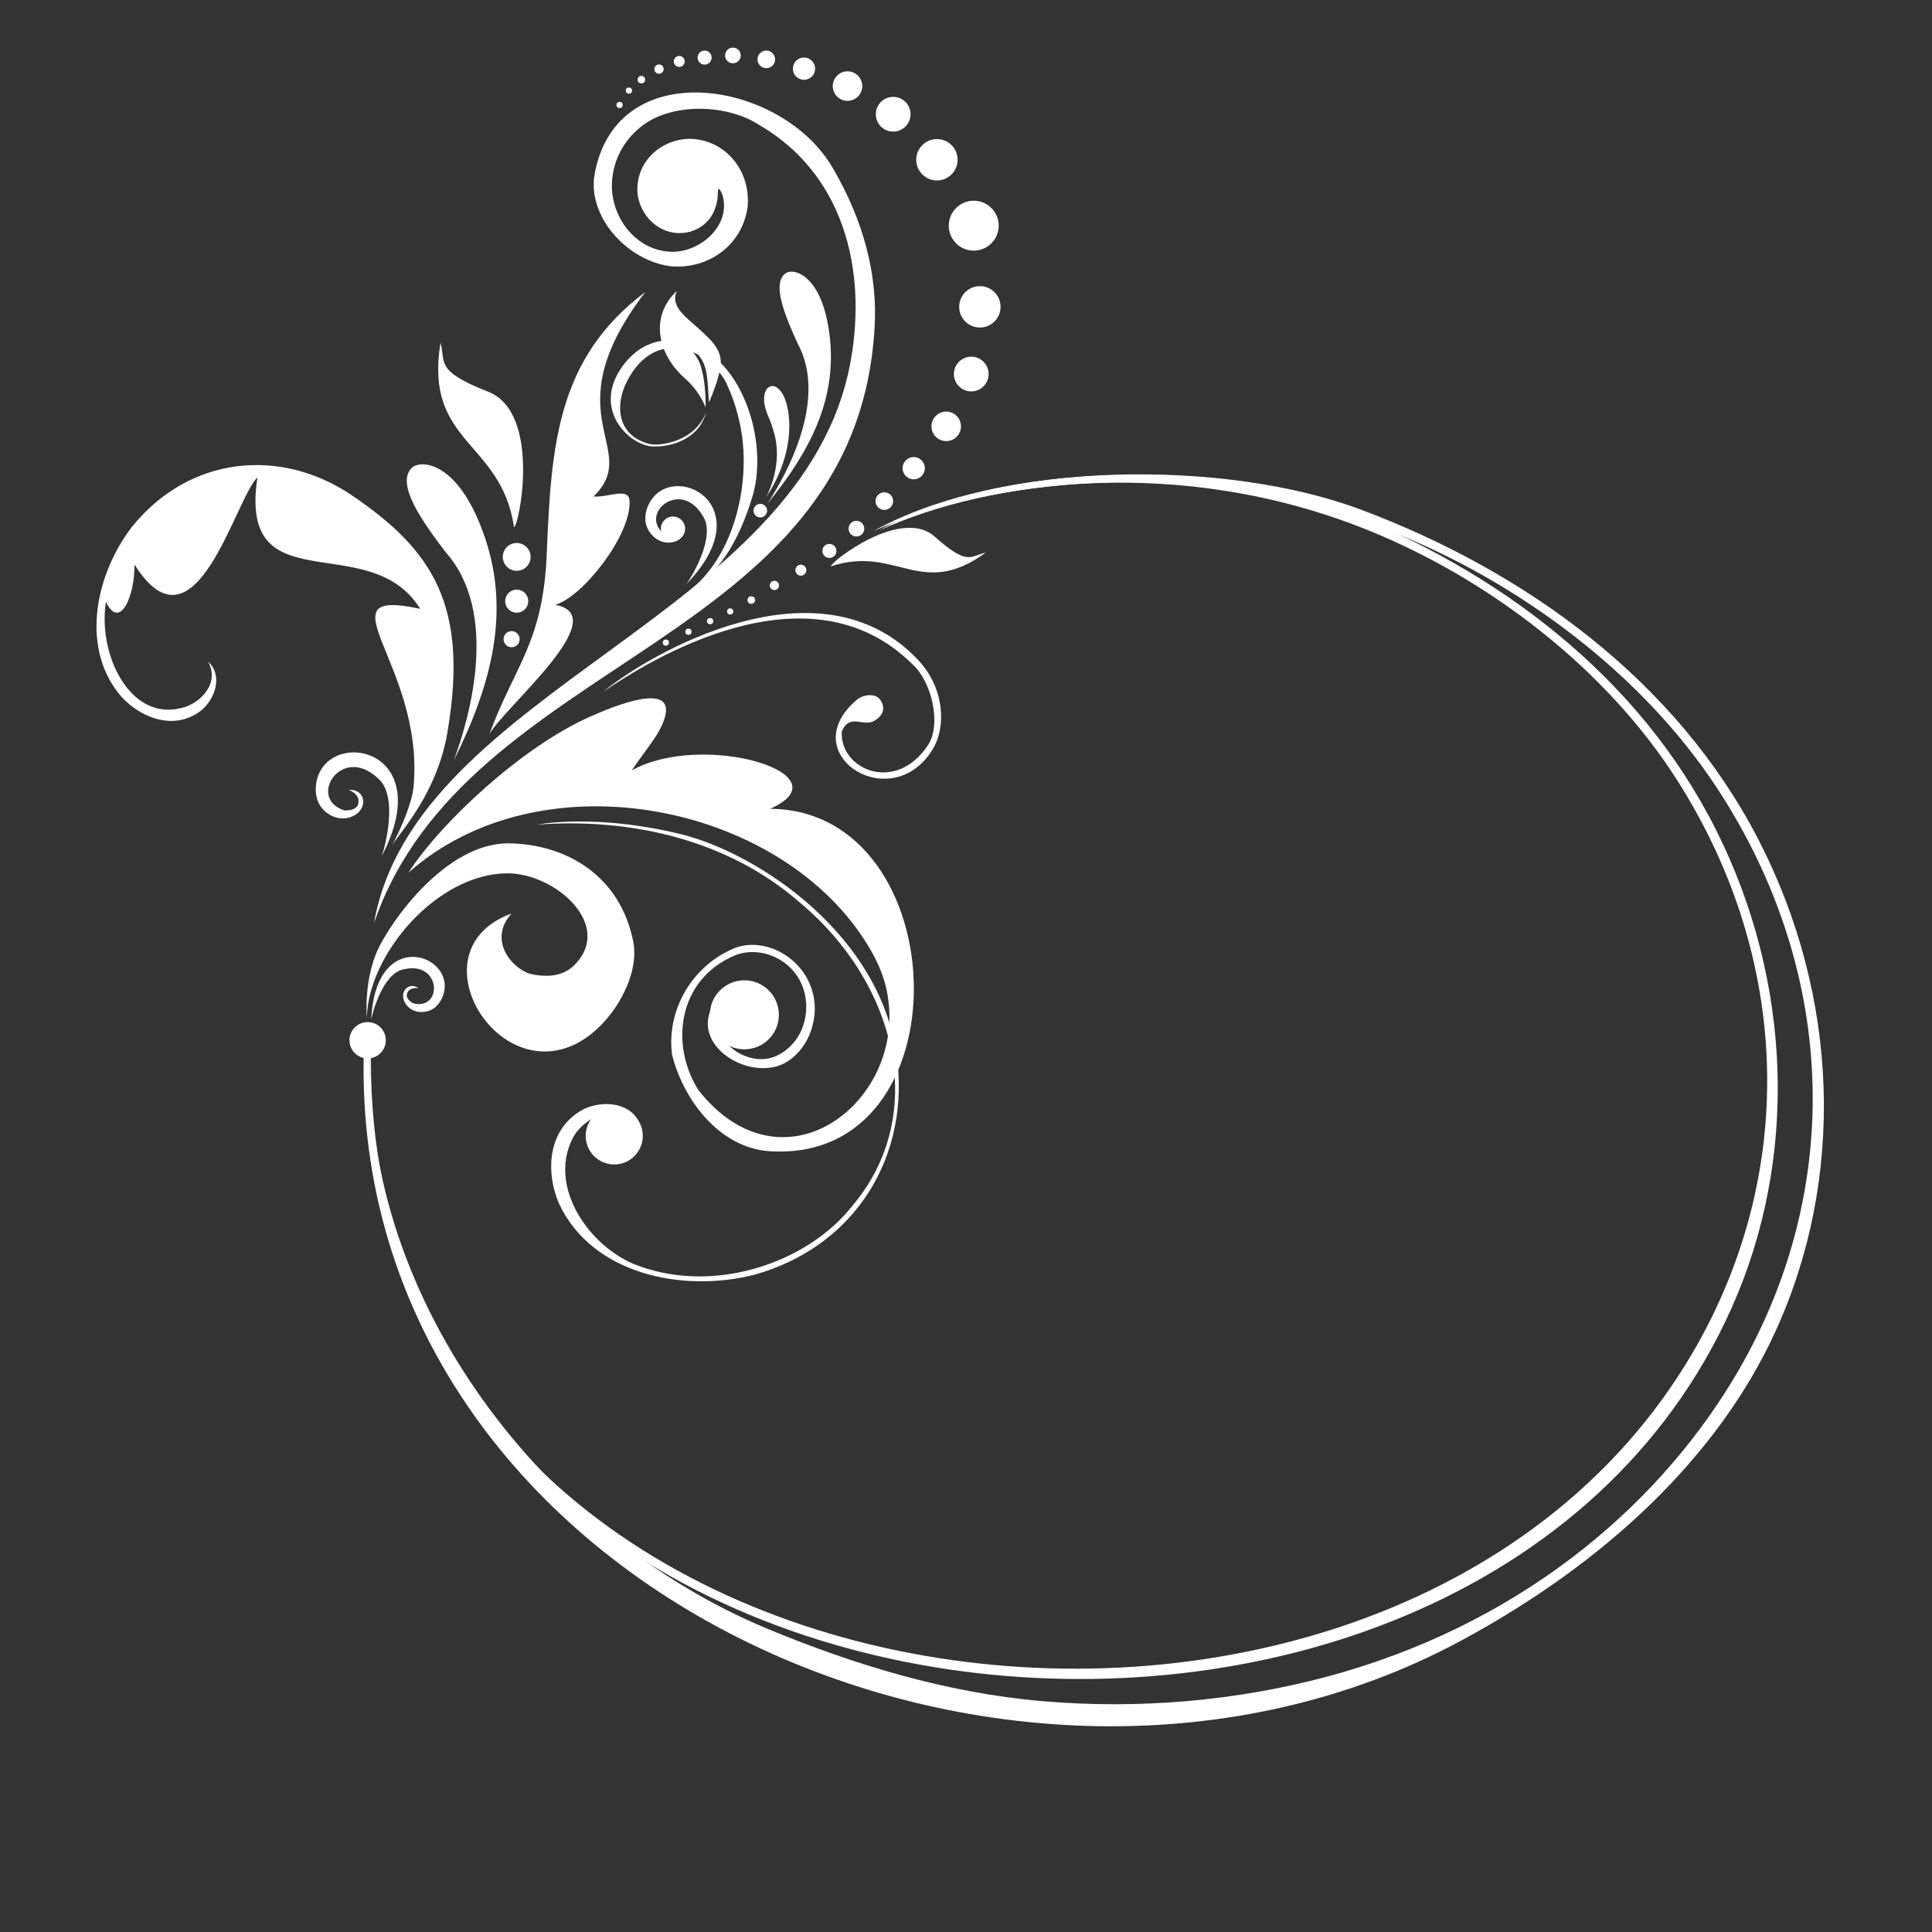 <?xml version="1.0" encoding="utf-8"?>
<!-- Generator: Adobe Illustrator 16.0.0, SVG Export Plug-In . SVG Version: 6.00 Build 0)  -->
<!DOCTYPE svg PUBLIC "-//W3C//DTD SVG 1.1//EN" "http://www.w3.org/Graphics/SVG/1.1/DTD/svg11.dtd">
<svg version="1.1" id="Layer_1" xmlns="http://www.w3.org/2000/svg" xmlns:xlink="http://www.w3.org/1999/xlink" x="0px" y="0px"
	 width="100px" height="100px" viewBox="0 0 100 100" enable-background="new 0 0 100 100" xml:space="preserve">
<rect x="0" y="0" width="100" height="100" fill="#333333" stroke="none"/>
<g>
	<path fill-rule="evenodd" clip-rule="evenodd" fill="#FFFFFF" d="M70.477,26.391c-7.021-2.644-18.645-2.573-25.283,1.104
		c5.99-2.663,16.481-4.036,26.73-0.017c6.632,2.601,13.057,7.37,16.962,13.332c6.364,9.716,6.517,21.181,0.814,30.605
		c-4.136,6.837-11.312,12.777-21.051,15.378c-4.638,1.238-9.677,1.691-14.701,1.258c-5.021-0.434-9.824-1.916-14.249-3.756
		c-11.439-4.759-20.914-16.84-20.541-29.831h-0.33c-0.703,27.71,33.549,42.992,56.797,30.456
		c7.545-4.068,13.313-9.561,16.255-15.969c3.646-7.943,3.329-17.367-0.865-25.495C86.761,35.214,78.977,29.59,70.477,26.391z"/>
	<g>
		<path fill-rule="evenodd" clip-rule="evenodd" fill="#FFFFFF" d="M30.781,8.998c-0.403,2.205,1.68,4.499,3.939,4.784
			c1.956,0.17,3.711-1.1,3.977-3.079c0.169-1.834-1.113-3.477-3.001-3.52c-1.59,0.034-2.885,1.311-2.685,2.938
			c0.217,1.293,1.411,2.218,2.719,1.869c0.959-0.289,1.416-1.086,1.428-2.036c0.011-0.431,0.217,0.067,0.255,0.199
			c0.392,1.507-1.099,2.826-2.508,2.878c-1.828,0.046-3.179-1.577-3.235-3.33c-0.019-1.339,0.638-2.563,1.738-3.312
			c1.555-1.058,4.241-0.993,5.908,0.089c4.31,2.516,5.571,7.401,4.72,12.182c-2.364,13.279-22.548,16.966-24.677,29.113
			c4.802-13.927,24.982-14.234,25.912-30.854c0.151-2.71-0.561-5.486-2.188-8.26C40.436,4.15,31.924,2.754,30.781,8.998z"/>
		<path fill-rule="evenodd" clip-rule="evenodd" fill="#FFFFFF" d="M21.137,45.172c1.737-2.67,5.92-6.535,9.401-8.076
			c1.056-0.467,4.934-2.142,3.692,0.511c-0.289,0.618-0.876,1.299-1.528,2.265c3.715-2.053,11.172,0.208,7.16,1.991
			c9.648,0.06,10.198,18.391-0.037,17.723c-2.485-0.162-4.401-2.506-5.037-4.982c-0.311-2.291,1.023-4.645,3.281-5.549
			c1.74-0.633,4.099,0.807,4.106,3.165c-0.03,1.621-1.063,2.788-2.102,3.008c-1.8,0.38-3.957-1.158-3.325-2.857
			c0.042-0.114,0.989-0.928,1.072-1.04c0.036-0.053,1.666,0.197,1.921,0.793c0.206,0.48,0.154,0.783-0.326,0.989
			c-0.436,0.187-1.457-0.13-1.872-0.241c-0.84,0.748,0.985,2.393,2.507,1.836c0.717-0.263,1.659-1.088,1.684-2.59
			c-0.012-2.147-2.094-3.277-3.667-2.68c-2.999,1.249-3.401,4.653-1.912,6.991c4.325,5.477,10.565,0.725,9.821-4.687
			c-0.144-1.197-0.681-2.303-1.434-3.395C39.784,41.447,27.842,39.228,21.137,45.172z"/>
		<g>
			<circle fill-rule="evenodd" clip-rule="evenodd" fill="#FFFFFF" cx="50.4" cy="11.681" r="1.292"/>
			<circle fill-rule="evenodd" clip-rule="evenodd" fill="#FFFFFF" cx="50.718" cy="15.882" r="1.071"/>
			<circle fill-rule="evenodd" clip-rule="evenodd" fill="#FFFFFF" cx="50.272" cy="19.361" r="0.899"/>
			<circle fill-rule="evenodd" clip-rule="evenodd" fill="#FFFFFF" cx="48.976" cy="22.067" r="0.764"/>
			<circle fill-rule="evenodd" clip-rule="evenodd" fill="#FFFFFF" cx="47.293" cy="24.233" r="0.576"/>
			<circle fill-rule="evenodd" clip-rule="evenodd" fill="#FFFFFF" cx="45.773" cy="25.937" r="0.456"/>
			<circle fill-rule="evenodd" clip-rule="evenodd" fill="#FFFFFF" cx="44.329" cy="27.363" r="0.406"/>
			<circle fill-rule="evenodd" clip-rule="evenodd" fill="#FFFFFF" cx="42.929" cy="28.516" r="0.364"/>
			<circle fill-rule="evenodd" clip-rule="evenodd" fill="#FFFFFF" cx="41.453" cy="29.513" r="0.284"/>
			<circle fill-rule="evenodd" clip-rule="evenodd" fill="#FFFFFF" cx="40.083" cy="30.302" r="0.24"/>
			<circle fill-rule="evenodd" clip-rule="evenodd" fill="#FFFFFF" cx="38.887" cy="31.058" r="0.195"/>
			<circle fill-rule="evenodd" clip-rule="evenodd" fill="#FFFFFF" cx="37.793" cy="31.649" r="0.161"/>
			<circle fill-rule="evenodd" clip-rule="evenodd" fill="#FFFFFF" cx="36.755" cy="32.15" r="0.162"/>
			<circle fill-rule="evenodd" clip-rule="evenodd" fill="#FFFFFF" cx="35.634" cy="32.699" r="0.162"/>
			<circle fill-rule="evenodd" clip-rule="evenodd" fill="#FFFFFF" cx="34.465" cy="33.261" r="0.161"/>
		</g>
		<path fill-rule="evenodd" clip-rule="evenodd" fill="#FFFFFF" d="M26.474,47.287c-1.282,1.428,0.131,2.956,1.073,3.144
			c1.046,0.208,1.72-0.034,2.146-0.445c2.134-2.062-0.939-4.807-3.466-4.783c-3.608,0.035-7.171,4.176-7.24,7.482
			c-0.04-0.493-0.069-2.055,0.528-3.441c0.599-1.387,3.511-5.65,6.86-5.593c2.875,0.049,5.742,1.622,6.415,5.149
			c0.321,1.835-1.217,4.426-3.111,5.292c-2.197,1.004-4.332-0.414-5.156-2.252C23.772,50.167,24.109,48.145,26.474,47.287z"/>
		<g>
			<path fill-rule="evenodd" clip-rule="evenodd" fill="#FFFFFF" d="M33.15,58.262c-0.971-1.297-2.749-0.551-3.414,0.487
				c-1.418,2.425,0.513,5.532,2.987,6.642c4.053,1.686,9.032,0.041,11.404-2.99c4.008-4.748,2.228-11.568-2.735-15.692
				c-3.687-3.224-8.71-4.396-13.62-4.026c1.027-0.17,3.717-0.413,7.438,0.485c3.721,0.899,9.922,4.81,11.102,10.885
				c1.012,5.215-1.647,10.354-7.287,11.933c-3.761,0.944-8.385-0.062-10.081-3.668c-0.751-1.736-0.574-3.964,1.295-4.921
				C31.26,56.922,32.753,57.073,33.15,58.262z"/>
			<path fill-rule="evenodd" clip-rule="evenodd" fill="#FFFFFF" d="M31.347,57.385c-0.775,0.244-1.209,1.074-0.963,1.853
				c0.245,0.776,1.071,1.21,1.852,0.966c0.777-0.243,1.211-1.073,0.965-1.854C32.957,57.574,32.129,57.141,31.347,57.385z"/>
		</g>
		<path fill-rule="evenodd" clip-rule="evenodd" fill="#FFFFFF" d="M44.433,36.152c-3.47,2.801,1.66,6.158,3.831,2.65
			c0.752-1.216,0.588-3.225-0.729-4.629c-5.183-5.522-14.1-0.216-16.299,1.625c2.323-1.592,10.595-6.772,15.992-1.417
			c0.977,0.864,1.533,3.097,0.797,4.2c-1.675,2.513-4.571,1.248-4.454-0.719c0.402-0.961,1.118-0.227,1.676-0.549
			c0.594-0.342,0.536-0.799,0.3-1.11c-0.231-0.306-0.787-0.274-1.136-0.028C44.418,36.167,44.425,36.159,44.433,36.152z"/>
		<path fill-rule="evenodd" clip-rule="evenodd" fill="#FFFFFF" d="M26.606,27.29c0.269-0.083,1.429-5.929-1.342-7.016
			c-2.771-1.086-2.188-1.515-2.463-2.533C21.938,22.978,25.943,22.792,26.606,27.29z"/>
		<path fill-rule="evenodd" clip-rule="evenodd" fill="#FFFFFF" d="M23.492,39.351c2.021-4.052,2.879-7.716,1.627-11.466
			c-1.354-4.06-3.378-4.125-3.827-3.65c-0.804,0.85,0.604,2.811,1.782,4.354C25.834,31.713,24.34,37.061,23.492,39.351z"/>
		<circle fill-rule="evenodd" clip-rule="evenodd" fill="#FFFFFF" cx="38.528" cy="52.527" r="1.786"/>
		<path fill-rule="evenodd" clip-rule="evenodd" fill="#FFFFFF" d="M25.33,37.998c1.336-3.595,2.782-4.747,2.971-9.344
			c0.229-5.588,0.521-10.106,5.103-13.543c-4.941,6.454-0.101,8.083-2.684,10.588c0.799,0.055,1.825-0.504,1.866,0.233
			c0.097,1.748-2.422,4.972-3.847,5.373C31.821,31.878,26.174,36.531,25.33,37.998z"/>
		<path fill-rule="evenodd" clip-rule="evenodd" fill="#FFFFFF" d="M10.763,34.24c0.668,1.155-0.473,2.26-1.474,2.427
			c-2.576,0.587-4.234-2.789-3.806-5.517c0.695,1.47,1.49-0.214,1.479-1.93c3.146,5.003,5.21-3.422,6.363-4.509
			c-1.015,6.667,5.809,2.572,8.423,6.801c-5.31-1.137,0.227,2.854-0.341,9.196c-0.075,0.842-0.632,2.133-1.095,3.015
			c0.462-0.722,2.325-2.714,2.848-5.824c1.108-6.539-0.734-9.406-4.954-12.265c-3.621-2.454-8.372-2.102-11.394,1.658
			c-1.932,2.542-2.666,6.369-0.483,8.821c1.072,1.129,2.816,1.717,4.146,0.611C11.164,36.105,11.534,34.925,10.763,34.24z"/>
		<circle fill-rule="evenodd" clip-rule="evenodd" fill="#FFFFFF" cx="26.744" cy="28.825" r="0.72"/>
		<circle fill-rule="evenodd" clip-rule="evenodd" fill="#FFFFFF" cx="26.746" cy="31.116" r="0.598"/>
		<circle fill-rule="evenodd" clip-rule="evenodd" fill="#FFFFFF" cx="26.481" cy="33.083" r="0.417"/>
		<circle fill-rule="evenodd" clip-rule="evenodd" fill="#FFFFFF" cx="48.495" cy="8.269" r="1.071"/>
		<circle fill-rule="evenodd" clip-rule="evenodd" fill="#FFFFFF" cx="46.231" cy="5.913" r="0.899"/>
		<circle fill-rule="evenodd" clip-rule="evenodd" fill="#FFFFFF" cx="43.867" cy="4.456" r="0.764"/>
		<circle fill-rule="evenodd" clip-rule="evenodd" fill="#FFFFFF" cx="41.615" cy="3.553" r="0.576"/>
		<circle fill-rule="evenodd" clip-rule="evenodd" fill="#FFFFFF" cx="39.663" cy="3.073" r="0.456"/>
		<circle fill-rule="evenodd" clip-rule="evenodd" fill="#FFFFFF" cx="37.935" cy="2.87" r="0.406"/>
		<circle fill-rule="evenodd" clip-rule="evenodd" fill="#FFFFFF" cx="36.47" cy="2.981" r="0.364"/>
		<circle fill-rule="evenodd" clip-rule="evenodd" fill="#FFFFFF" cx="35.158" cy="3.18" r="0.284"/>
		<circle fill-rule="evenodd" clip-rule="evenodd" fill="#FFFFFF" cx="34.11" cy="3.577" r="0.24"/>
		<circle fill-rule="evenodd" clip-rule="evenodd" fill="#FFFFFF" cx="33.199" cy="4.122" r="0.195"/>
		<circle fill-rule="evenodd" clip-rule="evenodd" fill="#FFFFFF" cx="32.553" cy="4.69" r="0.162"/>
		<circle fill-rule="evenodd" clip-rule="evenodd" fill="#FFFFFF" cx="32.069" cy="5.434" r="0.162"/>
	</g>
	<path fill-rule="evenodd" clip-rule="evenodd" fill="#FFFFFF" d="M43.007,29.315c-0.037-0.217,3.639-3.091,5.375-1.539
		s1.83,0.994,2.64,0.827C47.667,31.054,46.383,28.19,43.007,29.315z"/>
	<g>
		<path fill-rule="evenodd" clip-rule="evenodd" fill="#FFFFFF" d="M38.949,25.689c-0.707,2.364-1.792,4.075-3.318,4.927
			c2.314-1.767,3.159-5.342,2.773-8.072c-0.146-1.028-0.457-1.987-0.854-2.81c-0.967-1.688-3.615-2.818-5.08-0.033
			c-0.667,1.268-0.525,2.849,1.139,3.278c0.539,0.14,2.402-0.128,2.947-1.673c-0.435,1.737-2.455,1.898-3.008,1.772
			c-1.261-0.288-2.686-1.974-1.478-3.897c1.203-1.915,3.192-1.921,4.694-0.855C38.73,19.721,39.687,23.22,38.949,25.689z"/>
		<path fill-rule="evenodd" clip-rule="evenodd" fill="#FFFFFF" d="M36.517,21.091c0,0-0.254-0.792-1.076-1.516
			c-1.378-1.212-1.843-3.168-0.413-4.511c-0.345,0.804,0.477,1.345,1.142,1.952s1.265,1.131,1.117,2.007
			c-0.111,0.657-0.435,1.454-0.59,1.811c-0.115-1.546-0.006-2.212-1.163-3.01c0.229,0.279,0.576,0.631,0.715,1.057
			C36.579,19.892,36.517,21.091,36.517,21.091z"/>
	</g>
	<path fill-rule="evenodd" clip-rule="evenodd" fill="#FFFFFF" d="M39.732,26.056c2.246-2.742,3.537-5.39,3.232-8.469
		c-0.329-3.334-1.862-3.735-2.287-3.451c-0.762,0.509-0.027,2.25,0.604,3.632C42.846,20.633,40.777,24.455,39.732,26.056z"/>
	<path fill-rule="evenodd" clip-rule="evenodd" fill="#FFFFFF" d="M34.943,26.844c0.188,0.184,0.39,0.413,0.241,0.721
		c-0.117,0.244-0.443,0.238-0.721,0.136c-1.51-1.022,0.734-2.988,1.905-1.01c0.757,1.087-0.686,3.37-0.861,3.563
		c4.016-4.123-0.71-6.491-1.905-4.198c-0.174,0.332-0.293,0.809-0.109,1.244c0.222,0.525,0.799,0.953,1.48,0.722
		C35.6,27.766,35.609,27.005,34.943,26.844z"/>
	<circle fill-rule="evenodd" clip-rule="evenodd" fill="#FFFFFF" cx="34.835" cy="27.362" r="0.627"/>
	<path fill-rule="evenodd" clip-rule="evenodd" fill="#FFFFFF" d="M39.64,25.758c1.227-1.839,1.363-3.607,1.107-4.716
		c-0.407-1.768-1.72-1.137-0.973,0.527c0.113,0.252,0.236,0.583,0.344,1.045C40.496,24.258,39.64,25.758,39.64,25.758z"/>
	<circle fill-rule="evenodd" clip-rule="evenodd" fill="#FFFFFF" cx="39.354" cy="26.43" r="0.351"/>
	<circle fill-rule="evenodd" clip-rule="evenodd" fill="#FFFFFF" cx="19.029" cy="53.844" r="0.941"/>
	<path fill-rule="evenodd" clip-rule="evenodd" fill="#FFFFFF" d="M18.065,40.878c0.259,0.137,0.547,0.318,0.484,0.695
		c-0.048,0.298-0.398,0.395-0.728,0.372c-1.936-0.617-0.155-3.425,1.719-1.679c1.152,0.924,0.328,3.818,0.201,4.08
		c2.994-5.671-2.802-6.716-3.359-3.889c-0.08,0.409-0.058,0.957,0.275,1.363c0.402,0.492,1.153,0.768,1.81,0.306
		C19.058,41.657,18.828,40.841,18.065,40.878z"/>
	<path fill-rule="evenodd" clip-rule="evenodd" fill="#FFFFFF" d="M21.662,51.142c-0.225-0.009-0.485,0.001-0.59,0.273
		c-0.082,0.216,0.112,0.415,0.339,0.526c1.52,0.338,1.423-2.207-0.49-1.774c-1.119,0.168-1.689,2.401-1.706,2.624
		c0.204-4.909,4.443-3.366,3.723-1.279c-0.104,0.302-0.33,0.655-0.708,0.797c-0.455,0.17-1.06,0.063-1.315-0.496
		C20.705,51.275,21.171,50.823,21.662,51.142z"/>
	<path fill-rule="evenodd" clip-rule="evenodd" fill="#FFFFFF" d="M69.412,26.376c-6.633-2.566-17.613-2.497-23.885,1.072
		c5.658-2.584,15.569-3.918,25.253-0.017c6.265,2.524,12.334,7.154,16.023,12.942c6.013,9.432,6.156,20.561,0.77,29.708
		C71.726,96.998,18.383,89.8,19.207,54.087l-0.049,0.376C18.188,91.769,76.146,97.881,89.632,67.69
		c3.444-7.71,3.146-16.859-0.816-24.748C84.797,34.941,77.442,29.482,69.412,26.376z"/>
</g>
</svg>
